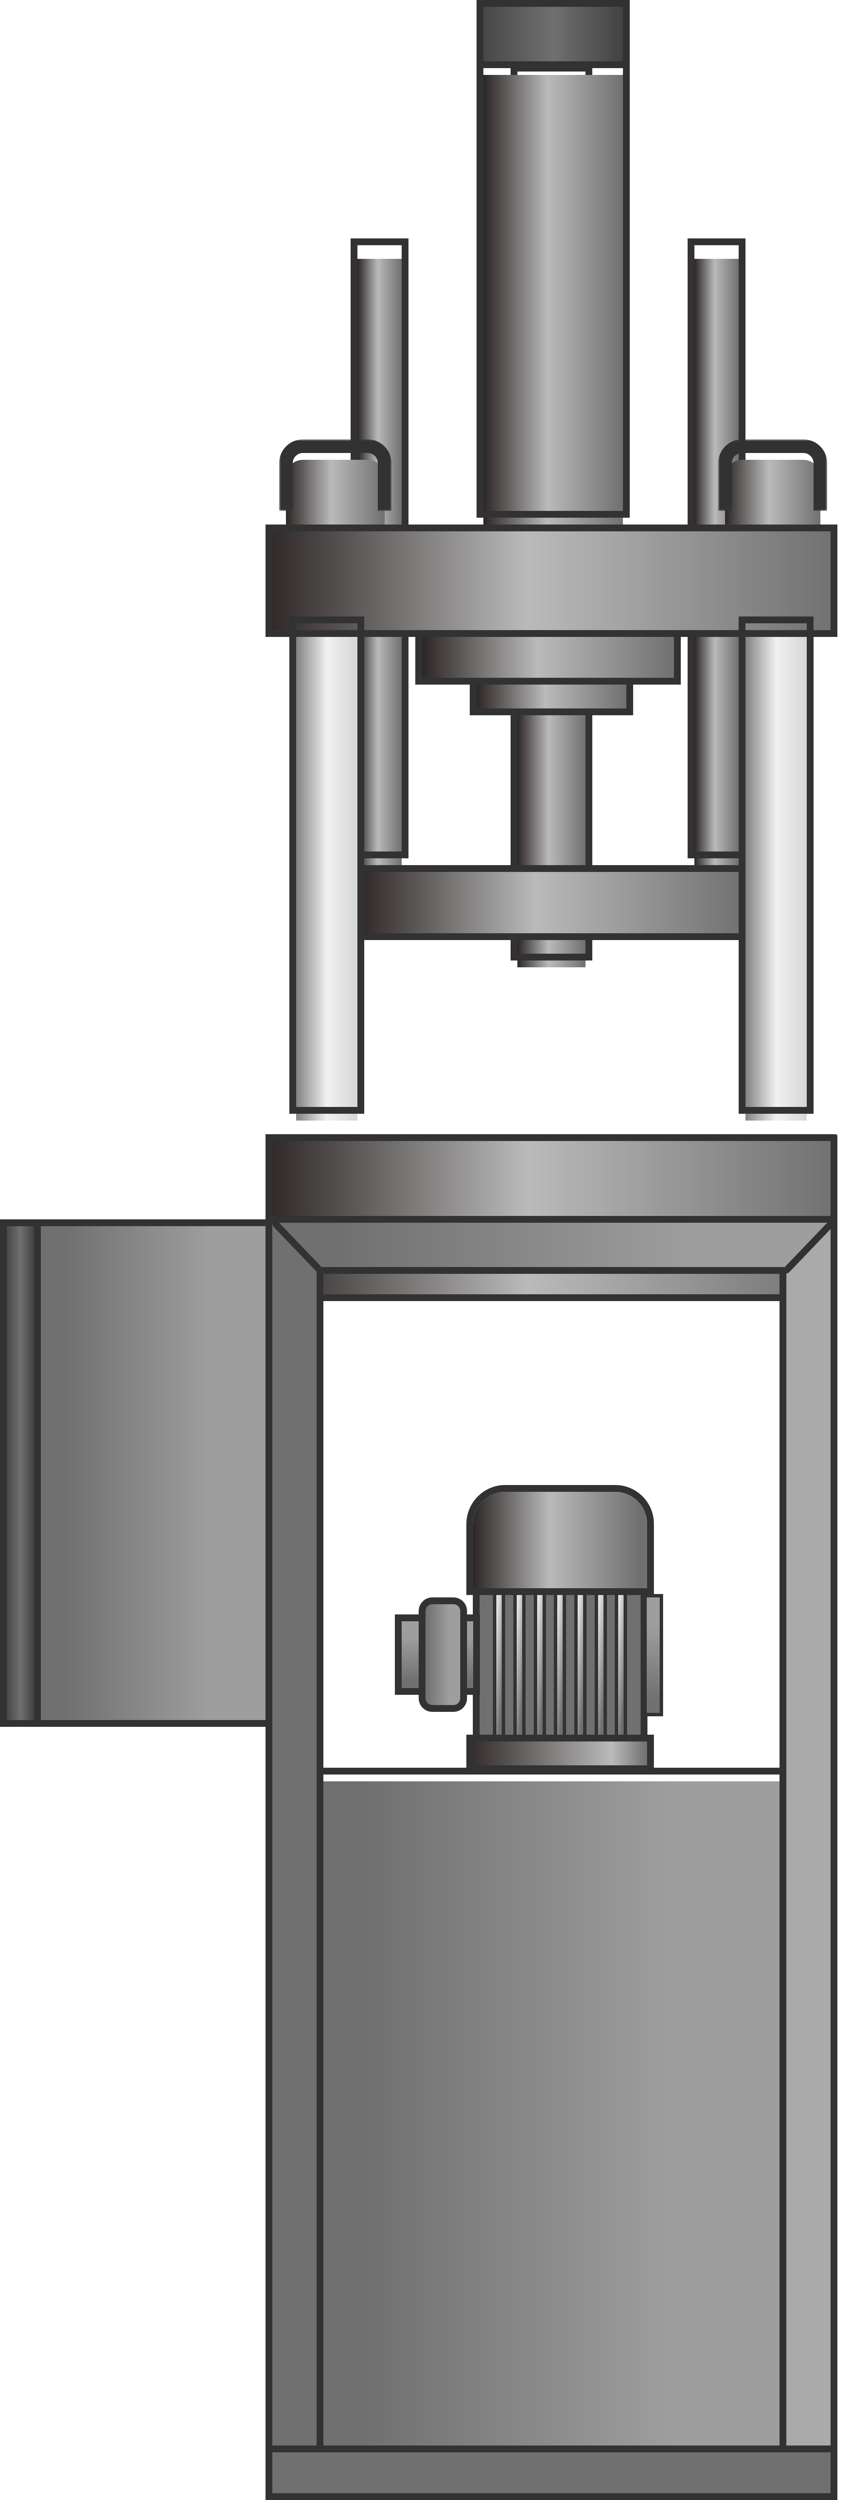 <svg width="250" height="734" viewBox="0 0 250 734" fill="none" xmlns="http://www.w3.org/2000/svg">
<g filter="url(#filter0_i_103_91)">
<rect x="152" y="21" width="20" height="259" fill="url(#paint0_linear_103_91)"/>
</g>
<rect x="151" y="20" width="22" height="261" stroke="#323232" stroke-width="2"/>
<g filter="url(#filter1_i_103_91)">
<rect x="142" y="18" width="41" height="132" fill="url(#paint1_linear_103_91)"/>
</g>
<rect x="141" y="17" width="43" height="134" stroke="#323232" stroke-width="2"/>
<rect x="123" y="182" width="76" height="18" fill="url(#paint2_linear_103_91)" stroke="#323232" stroke-width="2"/>
<rect x="139" y="200" width="46" height="9" fill="url(#paint3_linear_103_91)" stroke="#323232" stroke-width="2"/>
<g filter="url(#filter2_i_103_91)">
<rect x="105" y="72" width="13" height="178" fill="url(#paint4_linear_103_91)"/>
</g>
<rect x="104" y="71" width="15" height="180" stroke="#323232" stroke-width="2"/>
<g filter="url(#filter3_i_103_91)">
<rect x="204" y="72" width="13" height="178" fill="url(#paint5_linear_103_91)"/>
</g>
<rect x="203" y="71" width="15" height="180" stroke="#323232" stroke-width="2"/>
<g filter="url(#filter4_d_103_91)">
<rect x="105" y="250" width="114" height="22" fill="url(#paint6_linear_103_91)"/>
<rect x="106" y="251" width="112" height="20" stroke="#323232" stroke-width="2"/>
</g>
<g filter="url(#filter5_di_103_91)">
<rect x="78" y="325" width="168" height="49" fill="url(#paint7_linear_103_91)"/>
<rect x="79" y="326" width="166" height="47" stroke="#323232" stroke-width="2" stroke-linejoin="round"/>
</g>
<rect x="79" y="358" width="15" height="362" fill="#707070" stroke="#323232" stroke-width="2" stroke-linejoin="round"/>
<rect x="230" y="358" width="15" height="362" fill="#AAAAAA" stroke="#323232" stroke-width="2" stroke-linejoin="round"/>
<g filter="url(#filter6_d_103_91)">
<rect x="78" y="150" width="168" height="33" fill="url(#paint8_linear_103_91)"/>
<rect x="79" y="151" width="166" height="31" stroke="#323232" stroke-width="2"/>
</g>
<mask id="path-19-outside-1_103_91" maskUnits="userSpaceOnUse" x="211" y="129" width="32" height="21" fill="black">
<rect fill="white" x="211" y="129" width="32" height="21"/>
<path d="M213 136C213 133.239 215.239 131 218 131H236C238.761 131 241 133.239 241 136V150H213V136Z"/>
</mask>
<g filter="url(#filter7_i_103_91)">
<path d="M213 136C213 133.239 215.239 131 218 131H236C238.761 131 241 133.239 241 136V150H213V136Z" fill="url(#paint9_linear_103_91)"/>
</g>
<path d="M211 136C211 132.134 214.134 129 218 129H236C239.866 129 243 132.134 243 136H239C239 134.343 237.657 133 236 133H218C216.343 133 215 134.343 215 136H211ZM241 150H213H241ZM211 150V136C211 132.134 214.134 129 218 129V133C216.343 133 215 134.343 215 136V150H211ZM236 129C239.866 129 243 132.134 243 136V150H239V136C239 134.343 237.657 133 236 133V129Z" fill="#323232" mask="url(#path-19-outside-1_103_91)"/>
<mask id="path-21-outside-2_103_91" maskUnits="userSpaceOnUse" x="82" y="129" width="33" height="21" fill="black">
<rect fill="white" x="82" y="129" width="33" height="21"/>
<path d="M84 136C84 133.239 86.239 131 89 131H108C110.761 131 113 133.239 113 136V150H84V136Z"/>
</mask>
<g filter="url(#filter8_i_103_91)">
<path d="M84 136C84 133.239 86.239 131 89 131H108C110.761 131 113 133.239 113 136V150H84V136Z" fill="url(#paint10_linear_103_91)"/>
</g>
<path d="M82 136C82 132.134 85.134 129 89 129H108C111.866 129 115 132.134 115 136H111C111 134.343 109.657 133 108 133H89C87.343 133 86 134.343 86 136H82ZM113 150H84H113ZM82 150V136C82 132.134 85.134 129 89 129V133C87.343 133 86 134.343 86 136V150H82ZM108 129C111.866 129 115 132.134 115 136V150H111V136C111 134.343 109.657 133 108 133V129Z" fill="#323232" mask="url(#path-21-outside-2_103_91)"/>
<g filter="url(#filter9_i_103_91)">
<rect x="87" y="183" width="18" height="142" fill="url(#paint11_linear_103_91)"/>
</g>
<rect x="86" y="182" width="20" height="144" stroke="#323232" stroke-width="2"/>
<g filter="url(#filter10_i_103_91)">
<rect x="219" y="183" width="18" height="142" fill="url(#paint12_linear_103_91)"/>
</g>
<rect x="218" y="182" width="20" height="144" stroke="#323232" stroke-width="2"/>
<g filter="url(#filter11_i_103_91)">
<rect x="93" y="519" width="138" height="202" fill="url(#paint13_linear_103_91)"/>
</g>
<rect x="94" y="520" width="136" height="200" stroke="#323232" stroke-width="2"/>
<rect x="79" y="719" width="166" height="14" fill="#707070" stroke="#323232" stroke-width="2"/>
<rect x="11" y="359" width="68" height="147" fill="url(#paint14_linear_103_91)" stroke="#323232" stroke-width="2"/>
<rect x="1" y="359" width="10" height="147" fill="url(#paint15_linear_103_91)" stroke="#323232" stroke-width="2"/>
<rect x="141" y="1" width="43" height="18" fill="url(#paint16_linear_103_91)" stroke="#323232" stroke-width="2"/>
<path d="M82 358C81.599 358 81.237 358.239 81.08 358.608C80.923 358.976 81.001 359.403 81.278 359.692L93.736 372.692C93.925 372.889 94.186 373 94.458 373H230.542C230.814 373 231.075 372.889 231.264 372.692L243.722 359.692C243.999 359.403 244.077 358.976 243.92 358.608C243.763 358.239 243.401 358 243 358H82Z" fill="url(#paint17_linear_103_91)" stroke="#323232" stroke-width="2" stroke-linejoin="round"/>
<path d="M139.9 511.3L139.9 512.3L140.9 512.3L188.2 512.3L189.2 512.3L189.2 511.3L189.2 462.3L189.2 461.3L188.2 461.3L140.9 461.3L139.9 461.3L139.9 462.3L139.9 511.3Z" fill="#707070" stroke="#323232" stroke-width="2"/>
<g filter="url(#filter12_d_103_91)">
<path d="M163.2 510.8L163.2 462.8L165.8 462.8L165.8 510.8L163.2 510.8Z" fill="url(#paint18_linear_103_91)" stroke="#323232"/>
</g>
<g filter="url(#filter13_d_103_91)">
<path d="M157.3 510.8L157.3 462.8L159.9 462.8L159.9 510.8L157.3 510.8Z" fill="url(#paint19_linear_103_91)" stroke="#323232"/>
</g>
<g filter="url(#filter14_d_103_91)">
<path d="M151.3 510.8L151.3 462.8L153.9 462.8L153.9 510.8L151.3 510.8Z" fill="url(#paint20_linear_103_91)" stroke="#323232"/>
</g>
<g filter="url(#filter15_d_103_91)">
<path d="M145.3 510.8L145.3 462.8L147.9 462.8L147.9 510.8L145.3 510.8Z" fill="url(#paint21_linear_103_91)" stroke="#323232"/>
</g>
<g filter="url(#filter16_d_103_91)">
<path d="M169.2 510.8L169.2 462.8L171.8 462.8L171.8 510.8L169.2 510.8Z" fill="url(#paint22_linear_103_91)" stroke="#323232"/>
</g>
<g filter="url(#filter17_d_103_91)">
<path d="M175.2 510.8L175.2 462.8L177.8 462.8L177.8 510.8L175.2 510.8Z" fill="url(#paint23_linear_103_91)" stroke="#323232"/>
</g>
<g filter="url(#filter18_d_103_91)">
<path d="M181.1 510.8L181.1 462.8L183.7 462.8L183.7 510.8L181.1 510.8Z" fill="url(#paint24_linear_103_91)" stroke="#323232"/>
</g>
<g filter="url(#filter19_d_103_91)">
<path d="M139 443.5L139 462.3L190.1 462.3L190.1 443.4C190.1 438.2 185.9 434 180.7 434L148.4 434C143.2 434 139 438.3 139 443.5Z" fill="url(#paint25_linear_103_91)"/>
<path d="M138 462.3L138 463.3L139 463.3L190.1 463.3L191.1 463.3L191.1 462.3L191.1 443.4C191.1 437.648 186.452 433 180.7 433L148.4 433C142.634 433 138 437.762 138 443.5L138 462.3Z" stroke="#323232" stroke-width="2"/>
</g>
<path d="M117 495.6L117 496.6L118 496.6L139 496.6L140 496.6L140 495.6L140 476L140 475L139 475L118 475L117 475L117 476L117 495.6Z" fill="url(#paint26_linear_103_91)" stroke="#323232" stroke-width="2"/>
<path d="M124 473L124 498.6C124 500.257 125.343 501.6 127 501.6L133.2 501.6C134.857 501.6 136.2 500.257 136.2 498.6L136.2 473C136.2 471.343 134.857 470 133.2 470L127 470C125.343 470 124 471.343 124 473Z" fill="url(#paint27_linear_103_91)" stroke="#323232" stroke-width="2"/>
<path d="M138 518.3L138 519.3L139 519.3L190.1 519.3L191.1 519.3L191.1 518.3L191.1 511.3L191.1 510.3L190.1 510.3L139 510.3L138 510.3L138 511.3L138 518.3Z" fill="url(#paint28_linear_103_91)" stroke="#323232" stroke-width="2"/>
<path d="M189.5 502.9L189.5 503.4L190 503.4L193.8 503.4L194.3 503.4L194.3 502.9L194.3 469L194.3 468.5L193.8 468.5L190 468.5L189.5 468.5L189.5 469L189.5 502.9Z" fill="url(#paint29_linear_103_91)" stroke="#323232"/>
<defs>
<filter id="filter0_i_103_91" x="150" y="19" width="24" height="267" filterUnits="userSpaceOnUse" color-interpolation-filters="sRGB">
<feFlood flood-opacity="0" result="BackgroundImageFix"/>
<feBlend mode="normal" in="SourceGraphic" in2="BackgroundImageFix" result="shape"/>
<feColorMatrix in="SourceAlpha" type="matrix" values="0 0 0 0 0 0 0 0 0 0 0 0 0 0 0 0 0 0 127 0" result="hardAlpha"/>
<feOffset dy="4"/>
<feGaussianBlur stdDeviation="2"/>
<feComposite in2="hardAlpha" operator="arithmetic" k2="-1" k3="1"/>
<feColorMatrix type="matrix" values="0 0 0 0 0 0 0 0 0 0 0 0 0 0 0 0 0 0 0.25 0"/>
<feBlend mode="normal" in2="shape" result="effect1_innerShadow_103_91"/>
</filter>
<filter id="filter1_i_103_91" x="140" y="16" width="45" height="140" filterUnits="userSpaceOnUse" color-interpolation-filters="sRGB">
<feFlood flood-opacity="0" result="BackgroundImageFix"/>
<feBlend mode="normal" in="SourceGraphic" in2="BackgroundImageFix" result="shape"/>
<feColorMatrix in="SourceAlpha" type="matrix" values="0 0 0 0 0 0 0 0 0 0 0 0 0 0 0 0 0 0 127 0" result="hardAlpha"/>
<feOffset dy="4"/>
<feGaussianBlur stdDeviation="2"/>
<feComposite in2="hardAlpha" operator="arithmetic" k2="-1" k3="1"/>
<feColorMatrix type="matrix" values="0 0 0 0 0 0 0 0 0 0 0 0 0 0 0 0 0 0 0.25 0"/>
<feBlend mode="normal" in2="shape" result="effect1_innerShadow_103_91"/>
</filter>
<filter id="filter2_i_103_91" x="103" y="70" width="17" height="186" filterUnits="userSpaceOnUse" color-interpolation-filters="sRGB">
<feFlood flood-opacity="0" result="BackgroundImageFix"/>
<feBlend mode="normal" in="SourceGraphic" in2="BackgroundImageFix" result="shape"/>
<feColorMatrix in="SourceAlpha" type="matrix" values="0 0 0 0 0 0 0 0 0 0 0 0 0 0 0 0 0 0 127 0" result="hardAlpha"/>
<feOffset dy="4"/>
<feGaussianBlur stdDeviation="2"/>
<feComposite in2="hardAlpha" operator="arithmetic" k2="-1" k3="1"/>
<feColorMatrix type="matrix" values="0 0 0 0 0 0 0 0 0 0 0 0 0 0 0 0 0 0 0.25 0"/>
<feBlend mode="normal" in2="shape" result="effect1_innerShadow_103_91"/>
</filter>
<filter id="filter3_i_103_91" x="202" y="70" width="17" height="186" filterUnits="userSpaceOnUse" color-interpolation-filters="sRGB">
<feFlood flood-opacity="0" result="BackgroundImageFix"/>
<feBlend mode="normal" in="SourceGraphic" in2="BackgroundImageFix" result="shape"/>
<feColorMatrix in="SourceAlpha" type="matrix" values="0 0 0 0 0 0 0 0 0 0 0 0 0 0 0 0 0 0 127 0" result="hardAlpha"/>
<feOffset dy="4"/>
<feGaussianBlur stdDeviation="2"/>
<feComposite in2="hardAlpha" operator="arithmetic" k2="-1" k3="1"/>
<feColorMatrix type="matrix" values="0 0 0 0 0 0 0 0 0 0 0 0 0 0 0 0 0 0 0.25 0"/>
<feBlend mode="normal" in2="shape" result="effect1_innerShadow_103_91"/>
</filter>
<filter id="filter4_d_103_91" x="101" y="250" width="122" height="30" filterUnits="userSpaceOnUse" color-interpolation-filters="sRGB">
<feFlood flood-opacity="0" result="BackgroundImageFix"/>
<feColorMatrix in="SourceAlpha" type="matrix" values="0 0 0 0 0 0 0 0 0 0 0 0 0 0 0 0 0 0 127 0" result="hardAlpha"/>
<feOffset dy="4"/>
<feGaussianBlur stdDeviation="2"/>
<feComposite in2="hardAlpha" operator="out"/>
<feColorMatrix type="matrix" values="0 0 0 0 0 0 0 0 0 0 0 0 0 0 0 0 0 0 0.25 0"/>
<feBlend mode="normal" in2="BackgroundImageFix" result="effect1_dropShadow_103_91"/>
<feBlend mode="normal" in="SourceGraphic" in2="effect1_dropShadow_103_91" result="shape"/>
</filter>
<filter id="filter5_di_103_91" x="74" y="325" width="176" height="57" filterUnits="userSpaceOnUse" color-interpolation-filters="sRGB">
<feFlood flood-opacity="0" result="BackgroundImageFix"/>
<feColorMatrix in="SourceAlpha" type="matrix" values="0 0 0 0 0 0 0 0 0 0 0 0 0 0 0 0 0 0 127 0" result="hardAlpha"/>
<feOffset dy="4"/>
<feGaussianBlur stdDeviation="2"/>
<feComposite in2="hardAlpha" operator="out"/>
<feColorMatrix type="matrix" values="0 0 0 0 0 0 0 0 0 0 0 0 0 0 0 0 0 0 0.25 0"/>
<feBlend mode="normal" in2="BackgroundImageFix" result="effect1_dropShadow_103_91"/>
<feBlend mode="normal" in="SourceGraphic" in2="effect1_dropShadow_103_91" result="shape"/>
<feColorMatrix in="SourceAlpha" type="matrix" values="0 0 0 0 0 0 0 0 0 0 0 0 0 0 0 0 0 0 127 0" result="hardAlpha"/>
<feOffset dy="4"/>
<feGaussianBlur stdDeviation="2"/>
<feComposite in2="hardAlpha" operator="arithmetic" k2="-1" k3="1"/>
<feColorMatrix type="matrix" values="0 0 0 0 0 0 0 0 0 0 0 0 0 0 0 0 0 0 0.25 0"/>
<feBlend mode="normal" in2="shape" result="effect2_innerShadow_103_91"/>
</filter>
<filter id="filter6_d_103_91" x="74" y="150" width="176" height="41" filterUnits="userSpaceOnUse" color-interpolation-filters="sRGB">
<feFlood flood-opacity="0" result="BackgroundImageFix"/>
<feColorMatrix in="SourceAlpha" type="matrix" values="0 0 0 0 0 0 0 0 0 0 0 0 0 0 0 0 0 0 127 0" result="hardAlpha"/>
<feOffset dy="4"/>
<feGaussianBlur stdDeviation="2"/>
<feComposite in2="hardAlpha" operator="out"/>
<feColorMatrix type="matrix" values="0 0 0 0 0 0 0 0 0 0 0 0 0 0 0 0 0 0 0.5 0"/>
<feBlend mode="normal" in2="BackgroundImageFix" result="effect1_dropShadow_103_91"/>
<feBlend mode="normal" in="SourceGraphic" in2="effect1_dropShadow_103_91" result="shape"/>
</filter>
<filter id="filter7_i_103_91" x="211" y="129" width="32" height="25" filterUnits="userSpaceOnUse" color-interpolation-filters="sRGB">
<feFlood flood-opacity="0" result="BackgroundImageFix"/>
<feBlend mode="normal" in="SourceGraphic" in2="BackgroundImageFix" result="shape"/>
<feColorMatrix in="SourceAlpha" type="matrix" values="0 0 0 0 0 0 0 0 0 0 0 0 0 0 0 0 0 0 127 0" result="hardAlpha"/>
<feOffset dy="4"/>
<feGaussianBlur stdDeviation="2"/>
<feComposite in2="hardAlpha" operator="arithmetic" k2="-1" k3="1"/>
<feColorMatrix type="matrix" values="0 0 0 0 0 0 0 0 0 0 0 0 0 0 0 0 0 0 0.25 0"/>
<feBlend mode="normal" in2="shape" result="effect1_innerShadow_103_91"/>
</filter>
<filter id="filter8_i_103_91" x="82" y="129" width="33" height="25" filterUnits="userSpaceOnUse" color-interpolation-filters="sRGB">
<feFlood flood-opacity="0" result="BackgroundImageFix"/>
<feBlend mode="normal" in="SourceGraphic" in2="BackgroundImageFix" result="shape"/>
<feColorMatrix in="SourceAlpha" type="matrix" values="0 0 0 0 0 0 0 0 0 0 0 0 0 0 0 0 0 0 127 0" result="hardAlpha"/>
<feOffset dy="4"/>
<feGaussianBlur stdDeviation="2"/>
<feComposite in2="hardAlpha" operator="arithmetic" k2="-1" k3="1"/>
<feColorMatrix type="matrix" values="0 0 0 0 0 0 0 0 0 0 0 0 0 0 0 0 0 0 0.25 0"/>
<feBlend mode="normal" in2="shape" result="effect1_innerShadow_103_91"/>
</filter>
<filter id="filter9_i_103_91" x="85" y="181" width="22" height="150" filterUnits="userSpaceOnUse" color-interpolation-filters="sRGB">
<feFlood flood-opacity="0" result="BackgroundImageFix"/>
<feBlend mode="normal" in="SourceGraphic" in2="BackgroundImageFix" result="shape"/>
<feColorMatrix in="SourceAlpha" type="matrix" values="0 0 0 0 0 0 0 0 0 0 0 0 0 0 0 0 0 0 127 0" result="hardAlpha"/>
<feOffset dy="4"/>
<feGaussianBlur stdDeviation="2"/>
<feComposite in2="hardAlpha" operator="arithmetic" k2="-1" k3="1"/>
<feColorMatrix type="matrix" values="0 0 0 0 0 0 0 0 0 0 0 0 0 0 0 0 0 0 0.25 0"/>
<feBlend mode="normal" in2="shape" result="effect1_innerShadow_103_91"/>
</filter>
<filter id="filter10_i_103_91" x="217" y="181" width="22" height="150" filterUnits="userSpaceOnUse" color-interpolation-filters="sRGB">
<feFlood flood-opacity="0" result="BackgroundImageFix"/>
<feBlend mode="normal" in="SourceGraphic" in2="BackgroundImageFix" result="shape"/>
<feColorMatrix in="SourceAlpha" type="matrix" values="0 0 0 0 0 0 0 0 0 0 0 0 0 0 0 0 0 0 127 0" result="hardAlpha"/>
<feOffset dy="4"/>
<feGaussianBlur stdDeviation="2"/>
<feComposite in2="hardAlpha" operator="arithmetic" k2="-1" k3="1"/>
<feColorMatrix type="matrix" values="0 0 0 0 0 0 0 0 0 0 0 0 0 0 0 0 0 0 0.25 0"/>
<feBlend mode="normal" in2="shape" result="effect1_innerShadow_103_91"/>
</filter>
<filter id="filter11_i_103_91" x="93" y="519" width="138" height="206" filterUnits="userSpaceOnUse" color-interpolation-filters="sRGB">
<feFlood flood-opacity="0" result="BackgroundImageFix"/>
<feBlend mode="normal" in="SourceGraphic" in2="BackgroundImageFix" result="shape"/>
<feColorMatrix in="SourceAlpha" type="matrix" values="0 0 0 0 0 0 0 0 0 0 0 0 0 0 0 0 0 0 127 0" result="hardAlpha"/>
<feOffset dy="4"/>
<feGaussianBlur stdDeviation="5"/>
<feComposite in2="hardAlpha" operator="arithmetic" k2="-1" k3="1"/>
<feColorMatrix type="matrix" values="0 0 0 0 0 0 0 0 0 0 0 0 0 0 0 0 0 0 0.25 0"/>
<feBlend mode="normal" in2="shape" result="effect1_innerShadow_103_91"/>
</filter>
<filter id="filter12_d_103_91" x="160.7" y="462.3" width="7.6" height="55" filterUnits="userSpaceOnUse" color-interpolation-filters="sRGB">
<feFlood flood-opacity="0" result="BackgroundImageFix"/>
<feColorMatrix in="SourceAlpha" type="matrix" values="0 0 0 0 0 0 0 0 0 0 0 0 0 0 0 0 0 0 127 0" result="hardAlpha"/>
<feOffset dy="4"/>
<feGaussianBlur stdDeviation="1"/>
<feComposite in2="hardAlpha" operator="out"/>
<feColorMatrix type="matrix" values="0 0 0 0 0 0 0 0 0 0 0 0 0 0 0 0 0 0 0.5 0"/>
<feBlend mode="normal" in2="BackgroundImageFix" result="effect1_dropShadow_103_91"/>
<feBlend mode="normal" in="SourceGraphic" in2="effect1_dropShadow_103_91" result="shape"/>
</filter>
<filter id="filter13_d_103_91" x="154.8" y="462.3" width="7.6" height="55" filterUnits="userSpaceOnUse" color-interpolation-filters="sRGB">
<feFlood flood-opacity="0" result="BackgroundImageFix"/>
<feColorMatrix in="SourceAlpha" type="matrix" values="0 0 0 0 0 0 0 0 0 0 0 0 0 0 0 0 0 0 127 0" result="hardAlpha"/>
<feOffset dy="4"/>
<feGaussianBlur stdDeviation="1"/>
<feComposite in2="hardAlpha" operator="out"/>
<feColorMatrix type="matrix" values="0 0 0 0 0 0 0 0 0 0 0 0 0 0 0 0 0 0 0.5 0"/>
<feBlend mode="normal" in2="BackgroundImageFix" result="effect1_dropShadow_103_91"/>
<feBlend mode="normal" in="SourceGraphic" in2="effect1_dropShadow_103_91" result="shape"/>
</filter>
<filter id="filter14_d_103_91" x="148.8" y="462.3" width="7.6" height="55" filterUnits="userSpaceOnUse" color-interpolation-filters="sRGB">
<feFlood flood-opacity="0" result="BackgroundImageFix"/>
<feColorMatrix in="SourceAlpha" type="matrix" values="0 0 0 0 0 0 0 0 0 0 0 0 0 0 0 0 0 0 127 0" result="hardAlpha"/>
<feOffset dy="4"/>
<feGaussianBlur stdDeviation="1"/>
<feComposite in2="hardAlpha" operator="out"/>
<feColorMatrix type="matrix" values="0 0 0 0 0 0 0 0 0 0 0 0 0 0 0 0 0 0 0.5 0"/>
<feBlend mode="normal" in2="BackgroundImageFix" result="effect1_dropShadow_103_91"/>
<feBlend mode="normal" in="SourceGraphic" in2="effect1_dropShadow_103_91" result="shape"/>
</filter>
<filter id="filter15_d_103_91" x="142.8" y="462.3" width="7.6" height="55" filterUnits="userSpaceOnUse" color-interpolation-filters="sRGB">
<feFlood flood-opacity="0" result="BackgroundImageFix"/>
<feColorMatrix in="SourceAlpha" type="matrix" values="0 0 0 0 0 0 0 0 0 0 0 0 0 0 0 0 0 0 127 0" result="hardAlpha"/>
<feOffset dy="4"/>
<feGaussianBlur stdDeviation="1"/>
<feComposite in2="hardAlpha" operator="out"/>
<feColorMatrix type="matrix" values="0 0 0 0 0 0 0 0 0 0 0 0 0 0 0 0 0 0 0.5 0"/>
<feBlend mode="normal" in2="BackgroundImageFix" result="effect1_dropShadow_103_91"/>
<feBlend mode="normal" in="SourceGraphic" in2="effect1_dropShadow_103_91" result="shape"/>
</filter>
<filter id="filter16_d_103_91" x="166.7" y="462.3" width="7.6" height="55" filterUnits="userSpaceOnUse" color-interpolation-filters="sRGB">
<feFlood flood-opacity="0" result="BackgroundImageFix"/>
<feColorMatrix in="SourceAlpha" type="matrix" values="0 0 0 0 0 0 0 0 0 0 0 0 0 0 0 0 0 0 127 0" result="hardAlpha"/>
<feOffset dy="4"/>
<feGaussianBlur stdDeviation="1"/>
<feComposite in2="hardAlpha" operator="out"/>
<feColorMatrix type="matrix" values="0 0 0 0 0 0 0 0 0 0 0 0 0 0 0 0 0 0 0.5 0"/>
<feBlend mode="normal" in2="BackgroundImageFix" result="effect1_dropShadow_103_91"/>
<feBlend mode="normal" in="SourceGraphic" in2="effect1_dropShadow_103_91" result="shape"/>
</filter>
<filter id="filter17_d_103_91" x="172.7" y="462.3" width="7.6" height="55" filterUnits="userSpaceOnUse" color-interpolation-filters="sRGB">
<feFlood flood-opacity="0" result="BackgroundImageFix"/>
<feColorMatrix in="SourceAlpha" type="matrix" values="0 0 0 0 0 0 0 0 0 0 0 0 0 0 0 0 0 0 127 0" result="hardAlpha"/>
<feOffset dy="4"/>
<feGaussianBlur stdDeviation="1"/>
<feComposite in2="hardAlpha" operator="out"/>
<feColorMatrix type="matrix" values="0 0 0 0 0 0 0 0 0 0 0 0 0 0 0 0 0 0 0.5 0"/>
<feBlend mode="normal" in2="BackgroundImageFix" result="effect1_dropShadow_103_91"/>
<feBlend mode="normal" in="SourceGraphic" in2="effect1_dropShadow_103_91" result="shape"/>
</filter>
<filter id="filter18_d_103_91" x="178.6" y="462.3" width="7.6" height="55" filterUnits="userSpaceOnUse" color-interpolation-filters="sRGB">
<feFlood flood-opacity="0" result="BackgroundImageFix"/>
<feColorMatrix in="SourceAlpha" type="matrix" values="0 0 0 0 0 0 0 0 0 0 0 0 0 0 0 0 0 0 127 0" result="hardAlpha"/>
<feOffset dy="4"/>
<feGaussianBlur stdDeviation="1"/>
<feComposite in2="hardAlpha" operator="out"/>
<feColorMatrix type="matrix" values="0 0 0 0 0 0 0 0 0 0 0 0 0 0 0 0 0 0 0.5 0"/>
<feBlend mode="normal" in2="BackgroundImageFix" result="effect1_dropShadow_103_91"/>
<feBlend mode="normal" in="SourceGraphic" in2="effect1_dropShadow_103_91" result="shape"/>
</filter>
<filter id="filter19_d_103_91" x="133" y="432" width="63.1" height="40.3" filterUnits="userSpaceOnUse" color-interpolation-filters="sRGB">
<feFlood flood-opacity="0" result="BackgroundImageFix"/>
<feColorMatrix in="SourceAlpha" type="matrix" values="0 0 0 0 0 0 0 0 0 0 0 0 0 0 0 0 0 0 127 0" result="hardAlpha"/>
<feOffset dy="4"/>
<feGaussianBlur stdDeviation="2"/>
<feComposite in2="hardAlpha" operator="out"/>
<feColorMatrix type="matrix" values="0 0 0 0 0 0 0 0 0 0 0 0 0 0 0 0 0 0 0.25 0"/>
<feBlend mode="normal" in2="BackgroundImageFix" result="effect1_dropShadow_103_91"/>
<feBlend mode="normal" in="SourceGraphic" in2="effect1_dropShadow_103_91" result="shape"/>
</filter>
<linearGradient id="paint0_linear_103_91" x1="152" y1="150.5" x2="172" y2="150.5" gradientUnits="userSpaceOnUse">
<stop stop-color="#2D2626"/>
<stop offset="0.458" stop-color="#BABABA"/>
<stop offset="1" stop-color="#707070"/>
</linearGradient>
<linearGradient id="paint1_linear_103_91" x1="142" y1="84" x2="183" y2="84" gradientUnits="userSpaceOnUse">
<stop stop-color="#2D2626"/>
<stop offset="0.458" stop-color="#BABABA"/>
<stop offset="1" stop-color="#707070"/>
</linearGradient>
<linearGradient id="paint2_linear_103_91" x1="124" y1="191" x2="198" y2="191" gradientUnits="userSpaceOnUse">
<stop stop-color="#2D2626"/>
<stop offset="0.458" stop-color="#BABABA"/>
<stop offset="1" stop-color="#707070"/>
</linearGradient>
<linearGradient id="paint3_linear_103_91" x1="140" y1="204.5" x2="184" y2="204.5" gradientUnits="userSpaceOnUse">
<stop stop-color="#2D2626"/>
<stop offset="0.458" stop-color="#BABABA"/>
<stop offset="1" stop-color="#707070"/>
</linearGradient>
<linearGradient id="paint4_linear_103_91" x1="105" y1="161" x2="118" y2="161" gradientUnits="userSpaceOnUse">
<stop stop-color="#2D2626"/>
<stop offset="0.458" stop-color="#BABABA"/>
<stop offset="1" stop-color="#707070"/>
</linearGradient>
<linearGradient id="paint5_linear_103_91" x1="204" y1="161" x2="217" y2="161" gradientUnits="userSpaceOnUse">
<stop stop-color="#2D2626"/>
<stop offset="0.458" stop-color="#BABABA"/>
<stop offset="1" stop-color="#707070"/>
</linearGradient>
<linearGradient id="paint6_linear_103_91" x1="105" y1="261" x2="219" y2="261" gradientUnits="userSpaceOnUse">
<stop stop-color="#2D2626"/>
<stop offset="0.458" stop-color="#BABABA"/>
<stop offset="1" stop-color="#707070"/>
</linearGradient>
<linearGradient id="paint7_linear_103_91" x1="78" y1="349.5" x2="246" y2="349.5" gradientUnits="userSpaceOnUse">
<stop stop-color="#2D2626"/>
<stop offset="0.458" stop-color="#BABABA"/>
<stop offset="1" stop-color="#707070"/>
</linearGradient>
<linearGradient id="paint8_linear_103_91" x1="78" y1="166.5" x2="246" y2="166.5" gradientUnits="userSpaceOnUse">
<stop stop-color="#2D2626"/>
<stop offset="0.458" stop-color="#BABABA"/>
<stop offset="1" stop-color="#707070"/>
</linearGradient>
<linearGradient id="paint9_linear_103_91" x1="213" y1="140.5" x2="241" y2="140.5" gradientUnits="userSpaceOnUse">
<stop stop-color="#2D2626"/>
<stop offset="0.458" stop-color="#BABABA"/>
<stop offset="1" stop-color="#707070"/>
</linearGradient>
<linearGradient id="paint10_linear_103_91" x1="84" y1="140.5" x2="113" y2="140.5" gradientUnits="userSpaceOnUse">
<stop stop-color="#2D2626"/>
<stop offset="0.458" stop-color="#BABABA"/>
<stop offset="1" stop-color="#707070"/>
</linearGradient>
<linearGradient id="paint11_linear_103_91" x1="105" y1="245" x2="87" y2="245" gradientUnits="userSpaceOnUse">
<stop stop-color="#D6D6D6"/>
<stop offset="0.5" stop-color="#F1F1F1"/>
<stop offset="1" stop-color="#848282"/>
</linearGradient>
<linearGradient id="paint12_linear_103_91" x1="237" y1="245" x2="219" y2="245" gradientUnits="userSpaceOnUse">
<stop stop-color="#D6D6D6"/>
<stop offset="0.5" stop-color="#F1F1F1"/>
<stop offset="1" stop-color="#848282"/>
</linearGradient>
<linearGradient id="paint13_linear_103_91" x1="224.571" y1="627.769" x2="99" y2="627.769" gradientUnits="userSpaceOnUse">
<stop offset="0.216" stop-color="#9E9E9E"/>
<stop offset="0.932" stop-color="#707070"/>
</linearGradient>
<linearGradient id="paint14_linear_103_91" x1="74.925" y1="438.076" x2="14.87" y2="438.076" gradientUnits="userSpaceOnUse">
<stop offset="0.216" stop-color="#9E9E9E"/>
<stop offset="0.932" stop-color="#707070"/>
</linearGradient>
<linearGradient id="paint15_linear_103_91" x1="2" y1="432.5" x2="10" y2="432.5" gradientUnits="userSpaceOnUse">
<stop stop-color="#474747"/>
<stop offset="0.5" stop-color="#707070"/>
<stop offset="1" stop-color="#424242"/>
</linearGradient>
<linearGradient id="paint16_linear_103_91" x1="142" y1="10" x2="183" y2="10" gradientUnits="userSpaceOnUse">
<stop stop-color="#474747"/>
<stop offset="0.5" stop-color="#707070"/>
<stop offset="1" stop-color="#424242"/>
</linearGradient>
<linearGradient id="paint17_linear_103_91" x1="235.5" y1="366" x2="89" y2="366" gradientUnits="userSpaceOnUse">
<stop offset="0.216" stop-color="#9E9E9E"/>
<stop offset="0.932" stop-color="#707070"/>
</linearGradient>
<linearGradient id="paint18_linear_103_91" x1="162.81" y1="472" x2="169.336" y2="472.588" gradientUnits="userSpaceOnUse">
<stop offset="0.12" stop-color="#E2E2E2"/>
<stop offset="0.706" stop-color="#707070"/>
<stop offset="0.932" stop-color="#707070"/>
</linearGradient>
<linearGradient id="paint19_linear_103_91" x1="156.91" y1="472" x2="163.436" y2="472.588" gradientUnits="userSpaceOnUse">
<stop offset="0.12" stop-color="#E2E2E2"/>
<stop offset="0.706" stop-color="#707070"/>
<stop offset="0.932" stop-color="#707070"/>
</linearGradient>
<linearGradient id="paint20_linear_103_91" x1="150.91" y1="472" x2="157.436" y2="472.588" gradientUnits="userSpaceOnUse">
<stop offset="0.12" stop-color="#E2E2E2"/>
<stop offset="0.706" stop-color="#707070"/>
<stop offset="0.932" stop-color="#707070"/>
</linearGradient>
<linearGradient id="paint21_linear_103_91" x1="144.91" y1="472" x2="151.436" y2="472.588" gradientUnits="userSpaceOnUse">
<stop offset="0.12" stop-color="#E2E2E2"/>
<stop offset="0.706" stop-color="#707070"/>
<stop offset="0.932" stop-color="#707070"/>
</linearGradient>
<linearGradient id="paint22_linear_103_91" x1="168.81" y1="472" x2="175.336" y2="472.588" gradientUnits="userSpaceOnUse">
<stop offset="0.12" stop-color="#E2E2E2"/>
<stop offset="0.706" stop-color="#707070"/>
<stop offset="0.932" stop-color="#707070"/>
</linearGradient>
<linearGradient id="paint23_linear_103_91" x1="174.81" y1="472" x2="181.336" y2="472.588" gradientUnits="userSpaceOnUse">
<stop offset="0.12" stop-color="#E2E2E2"/>
<stop offset="0.706" stop-color="#707070"/>
<stop offset="0.932" stop-color="#707070"/>
</linearGradient>
<linearGradient id="paint24_linear_103_91" x1="180.71" y1="472" x2="187.236" y2="472.588" gradientUnits="userSpaceOnUse">
<stop offset="0.12" stop-color="#E2E2E2"/>
<stop offset="0.706" stop-color="#707070"/>
<stop offset="0.932" stop-color="#707070"/>
</linearGradient>
<linearGradient id="paint25_linear_103_91" x1="139" y1="458" x2="188" y2="458" gradientUnits="userSpaceOnUse">
<stop stop-color="#2D2626"/>
<stop offset="0.458" stop-color="#BABABA"/>
<stop offset="1" stop-color="#707070"/>
</linearGradient>
<linearGradient id="paint26_linear_103_91" x1="129.308" y1="476.913" x2="129.308" y2="494.748" gradientUnits="userSpaceOnUse">
<stop offset="0.216" stop-color="#9E9E9E"/>
<stop offset="0.932" stop-color="#707070"/>
</linearGradient>
<linearGradient id="paint27_linear_103_91" x1="134" y1="485.5" x2="124.5" y2="485.5" gradientUnits="userSpaceOnUse">
<stop offset="0.216" stop-color="#9E9E9E"/>
<stop offset="0.932" stop-color="#707070"/>
</linearGradient>
<linearGradient id="paint28_linear_103_91" x1="136.5" y1="515.5" x2="190" y2="515.5" gradientUnits="userSpaceOnUse">
<stop stop-color="#2D2626"/>
<stop offset="0.808" stop-color="#BABABA"/>
<stop offset="1" stop-color="#707070"/>
</linearGradient>
<linearGradient id="paint29_linear_103_91" x1="192.046" y1="470.579" x2="192.046" y2="501.426" gradientUnits="userSpaceOnUse">
<stop offset="0.216" stop-color="#9E9E9E"/>
<stop offset="0.932" stop-color="#707070"/>
</linearGradient>
</defs>
</svg>

